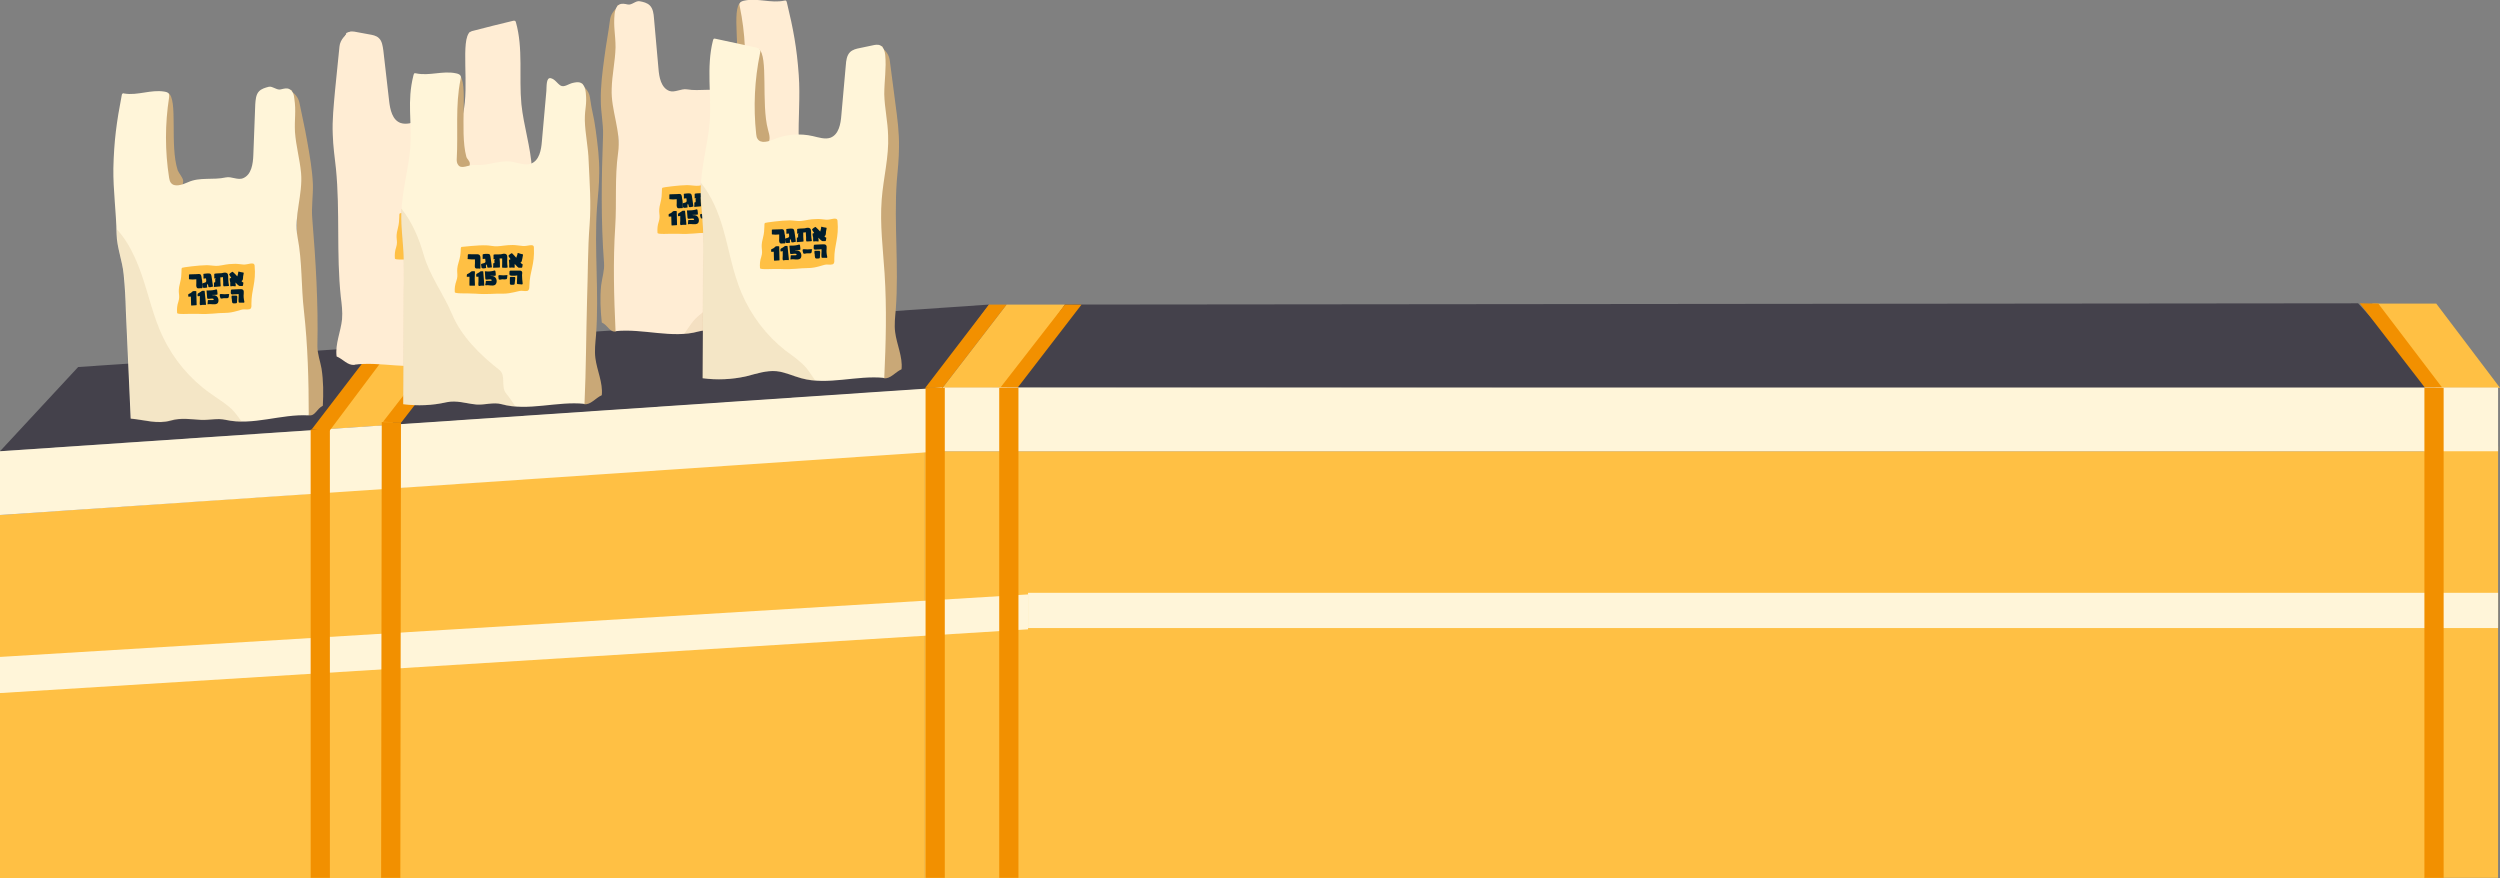 <?xml version="1.0" encoding="utf-8"?>
<!-- Generator: Adobe Illustrator 19.0.0, SVG Export Plug-In . SVG Version: 6.00 Build 0)  -->
<svg version="1.1" id="Layer_1" xmlns="http://www.w3.org/2000/svg" xmlns:xlink="http://www.w3.org/1999/xlink" x="0px" y="0px"
	 viewBox="0 0 780.6 274.3" style="enable-background:new 0 0 780.6 274.3;" xml:space="preserve">
<rect x="0" y="0" width="780.6" height="274.3" fill="#808080" stroke="none"/>
<style type="text/css">
	.st0{fill:#FFC044;}
	.st1{fill:#44414B;}
	.st2{fill:#F29000;}
	.st3{fill:#FFF5D9;}
	.st4{fill:none;stroke:#F29000;stroke-width:5.438;stroke-miterlimit:10;}
	.st5{fill:none;stroke:#F29000;stroke-width:6;stroke-miterlimit:10;}
	.st6{fill:#C9A877;}
	.st7{fill:#FFEDD4;}
	.st8{opacity:0.2;}
	.st9{fill:#001D2D;}
</style>
<g id="קופה_1_">
	<g id="XMLID_9630_">
		<rect id="XMLID_9631_" x="288.6" y="140.9" class="st0" width="468.3" height="133.4"/>
	</g>
	<g id="XMLID_9628_">
		<polygon id="XMLID_9629_" class="st1" points="309.8,121 760.7,121.4 736.3,94.7 332.5,95.1 		"/>
	</g>
	<rect id="XMLID_9617_" x="756.8" y="139.4" class="st0" width="23.2" height="134.7"/>
	<g id="XMLID_9610_">
		<polygon id="XMLID_9614_" class="st0" points="314.3,121.1 332.5,95.1 314.3,95.1 294.3,121.1 		"/>
		<polygon id="XMLID_9613_" class="st2" points="312.3,121.1 317.7,121.1 337.7,95.1 332.5,95.1 		"/>
	</g>
	<g id="XMLID_6414_">
		<polygon id="XMLID_6418_" class="st0" points="760.7,121.1 740.7,94.8 760.7,94.8 780.6,121.1 		"/>
		<polygon id="XMLID_6416_" class="st2" points="762.6,121.1 757.2,121.1 736.8,94.7 742.6,94.8 		"/>
	</g>
	<g id="XMLID_8059_">
		<rect id="XMLID_8823_" x="293.5" y="121" class="st3" width="486.5" height="19.9"/>
	</g>
	<g id="XMLID_8990_">
		<polygon id="XMLID_8991_" class="st0" points="0,274.3 288.7,274.3 288.7,140.9 0,160.8 		"/>
	</g>
	<g id="XMLID_8988_">
		<polygon id="XMLID_8989_" class="st1" points="0,140.9 289.5,121.4 308.8,95.1 24.4,114.6 		"/>
	</g>
	<g id="XMLID_6419_">
		<polygon id="XMLID_8987_" class="st0" points="121.4,274.1 121.2,140.8 101.3,140.8 101.4,274.1 		"/>
		<path id="XMLID_8826_" class="st4" d="M122,274.1"/>
		<path id="XMLID_8825_" class="st4" d="M122,140.9"/>
	</g>
	<polygon id="XMLID_8976_" class="st0" points="122.1,132.7 141.7,106.6 122,108.1 102.3,134 	"/>
	<polygon id="XMLID_8974_" class="st2" points="119.6,131.7 125.3,131.9 145.1,106.3 139,106.7 	"/>
	<polygon id="XMLID_8967_" class="st2" points="294.3,121.1 288.9,121.1 308.8,95.1 314.3,95.1 	"/>
	<g id="XMLID_6420_">
		<polygon id="XMLID_6421_" class="st3" points="0,160.8 294.1,140.9 294.1,121 0,140.9 		"/>
	</g>
	<rect id="XMLID_9141_" x="321" y="185.1" class="st3" width="459" height="11"/>
	<polygon id="XMLID_9142_" class="st3" points="0.3,205.1 321,185.6 321,196.5 0,216.4 0,216 0,216 0,205.1 	"/>
	<line id="XMLID_8985_" class="st5" x1="122.2" y1="131.8" x2="122" y2="274.1"/>
	<polygon id="XMLID_12_" class="st2" points="97.3,134.1 102.9,134.5 122.7,108.1 116.9,108.5 	"/>
	<line id="XMLID_3_" class="st5" x1="100" y1="134.1" x2="100" y2="274.1"/>
	<line id="XMLID_9616_" class="st5" x1="315" y1="121.1" x2="315" y2="274.1"/>
	<line id="XMLID_6422_" class="st5" x1="292" y1="121.1" x2="292" y2="274.1"/>
	<line id="XMLID_9608_" class="st5" x1="760" y1="121.1" x2="760" y2="274.1"/>
</g>
<g id="שקיות">
	<g id="XMLID_8827_">
		<g id="XMLID_9500_">
			<g id="XMLID_9504_">
				<path id="XMLID_59_" class="st6" d="M192.7,1.7c0.6,13-0.7,24.1,0.2,37.1c0.7,10.6,1,20.5,0.2,32.8c-0.3,4.4,0.8,8.8-0.2,13.1
					c-0.4,1.8-0.9,3.5-0.5,5.3c0.9,4.8,1.7,11.8-0.1,13.5c-2,0.3-2.4-1.9-4.4-2.8c-0.4-3.9-0.6-7.7-0.2-11.6c0.3-2.4,1.1-4.7,0.9-7
					c-1-13.3-0.8-26.5-0.3-39.9c0.1-3.6-0.7-7.1-0.7-10.7c-0.1-4.5,0.5-9,1.1-13.5c0.6-4.6,1.2-7.4,1.8-12c0.3-2.1,2.1-4,4.2-4.6"/>
			</g>
			<g id="XMLID_9503_">
				<path id="XMLID_57_" class="st6" d="M231.3,0.7c-3.1,2,0.3,16.3-1.8,24.4c-0.2,0.8-1.5,2.5-1.5,3.4c0,0.9,0.3,1.8,1.1,2.3
					c0.7,0.4,1.5,0.4,2.3,0.2c0.7-0.1,1.3-0.3,1.8-0.8c0.6-0.6,0.9-1.4,1-2.2c0.8-4.2-0.5-8.6-0.8-12.9c-0.2-2.9,0.1-5.7,0.2-8.6
					c0.1-1.9-0.9-4.1-2.2-5.5"/>
			</g>
			<g id="XMLID_9502_">
				<path id="XMLID_55_" class="st7" d="M247.9,101.7c-0.1-12-0.1-21.6-0.2-33.5c0-3.9-0.1-7.7,0.1-11.6c0.2-4.2,1.7-8.4,1.6-12.6
					c-0.2-6.9,0.5-13.8,0-20.6c-0.6-8.5-1.7-14.3-3.7-22.6c-0.1-0.2-0.1-0.5-0.3-0.6c-0.1-0.1-0.3,0-0.5,0c-4.2,0.9-8.3-0.9-12.5,0
					c-0.5,0.1-1.2,0.3-1.4,0.8c-0.2,0.3-0.1,0.7,0,1.1c1.7,8.2,2.1,16.7,1.2,25.1c-0.1,0.5-0.1,1.1-0.4,1.5c-1,1.7-3.5,0.9-5.4,0.1
					c-3.7-1.5-7.9-0.2-11.9-0.9c-1.8-0.3-3.8,1.1-5.5,0.5c-2.6-1-3.2-4.3-3.4-7c-0.5-5.2-0.9-10.5-1.4-15.7c-0.1-1.4-0.3-3-1.3-4
					c-0.8-0.8-2-1.1-3.1-1.3c-1.3-0.3-2.5,1.3-3.8,1c-0.9-0.2-1.8-0.4-2.6,0c-1,0.5-1.4,1.9-1.5,3c-0.4,4.1,0.3,6.3,0.3,10.4
					c-0.1,4.3-1.1,8.6-1.2,12.9c-0.3,6.7,3,13.3,2,20c-1.1,7.9-0.4,15.4-0.9,23.1c-0.7,10.8-0.4,21.7,0.1,32.6
					c8.6-0.9,17.6,2.4,25.9,0.1c2.6-0.7,5-0.1,7.7-0.4c3.2-0.3,6.4-1,9.5-0.2C239.7,104,243.4,102.4,247.9,101.7z"/>
			</g>
			<g id="XMLID_9501_" class="st8">
				<path id="XMLID_54_" class="st6" d="M222.9,94.9c6-4.7,10.8-11,13.8-18.1c2.7-6.4,3.8-13.2,5.7-19.9c1.5-5.2,3.6-10.3,7-14.5
					c0,0.5,0.1,1,0.1,1.6c0.1,4.2-1.3,8.4-1.6,12.6c-0.2,3.9-0.2,7.7-0.1,11.6c0.1,12,0.1,21.6,0.2,33.5c-4.5,0.6-8.2,2.2-12.6,1.2
					c-3.1-0.7-6.3-0.1-9.5,0.2c-2.7,0.3-5.1-0.3-7.7,0.4c-1.5,0.4-3.1,0.7-4.6,0.8c1-1.4,1.9-2.9,3-4.2
					C218.4,98.1,220.7,96.6,222.9,94.9z"/>
			</g>
		</g>
		<g id="לוגו_4_">
			<path id="XMLID_167_" class="st0" d="M226,57.6c-1.2-0.1-2.2-0.3-3.1-0.2c-2.1,0-3,0.4-4.8,0.6c-0.9,0.1-2.6-0.2-3.5-0.2
				c-2.5,0-7.6,0.7-7.7,0.8c-0.5,0.2,0.1,1.7-0.7,4.8c-0.9,3.3,0.2,3.5-0.5,5.8c-0.4,1.1-0.5,2.3-0.4,3.5c0,0.6,3.6,0.2,6.5,0.3
				c3.9,0.2,5.8-0.3,8.5-0.3c2.7,0,4.8-1.1,5.8-1.1c0.5,0,1.9,0.2,2.2-0.3c0.3-0.4,0.2-1,0.2-1.4c0-4.6,1.5-6.5,1-12
				C229.3,56.6,227.4,57.7,226,57.6z"/>
			<path id="XMLID_166_" class="st9" d="M211.3,66c0-0.1-0.1-0.1-0.1-0.1c-0.3,0-0.8-0.1-1.1,0.1c-0.4,0.3-0.2,0.4-1.2,0.8
				c-0.1,0-0.1,0.1-0.1,0.1c-0.1,1,0,0.7,0.8,0.7c0.1,2.7,0,2.8,0.2,2.8c0.5,0,1-0.1,1.5-0.1c0.1,0,0.1-0.1,0.1-0.1
				C211.4,68.9,211.3,67.5,211.3,66z"/>
			<path id="XMLID_165_" class="st9" d="M213.9,65.9c0-0.1-0.1-0.1-0.1-0.1c-0.2,0-0.4,0-0.6,0c-0.2,0-0.3,0.2-0.5,0.3
				c-0.9,0.6-1.1,0.4-1,1.3c0,0.1,0.1,0.1,0.1,0.1c0.2,0,0.4,0,0.6-0.1c0,0.5,0,1,0,1.5c0,0.3-0.1,0.9,0,1.2
				c0.1,0.1,0.1,0.2,0.2,0.2c0.2,0,0.4-0.1,0.6-0.1c0.3,0,0.6,0,0.9,0C214.4,70.3,214.4,70.4,213.9,65.9z"/>
			<path id="XMLID_164_" class="st9" d="M217,67.2c-0.1,0-0.8,0-0.8-0.1c1.7-0.1,1.8,0.1,1.7-0.6c-0.1-1.4-0.2-1.2-0.9-1
				c-0.8,0.2-1.6,0.2-2.4,0.2c0,0-0.1,0-0.1,0c0,0,0,0,0,0.1c0.2,2.4,0.1,2.5,0.5,2.5c0.3,0.1,1.5-0.3,1.7,0.1
				c0.2,0.4-0.4,0.3-1.7,0.3c-0.1,0-0.1,0.1-0.1,0.1c0,0.4-0.1,0.7-0.1,1.1c0,0.1,0.1,0.2,0.2,0.1c0.9-0.2,1.9,0.3,2.8-0.2
				C218.5,69.4,218.4,67.4,217,67.2z"/>
			<path id="XMLID_163_" class="st9" d="M212.7,60.8c-0.3-0.4-0.9-0.2-1.3-0.2c-2.2,0.1-2.4,0-2.4,0.2c0,0.4,0,0.9,0,1.3
				c0,0.1,0.1,0.1,0.1,0.1c0.7,0.1,1.4,0.1,2.2,0c0,0.4,0,0.8,0,1.2c0,0.4-0.1,0.9,0.1,1.3c0.2,0.6,1.1,0.2,1.6,0.3
				c0.1,0,0.2-0.1,0.2-0.1c0-0.8,0-1.6-0.1-2.4C212.9,62,213,61.2,212.7,60.8z"/>
			<path id="XMLID_162_" class="st9" d="M215.4,60.4c-0.5-0.1-1.7,0.1-1.8,0.1c0,0-0.1,0.1-0.1,0.1c0.2,1.5-0.4,1.5,0.8,1.3
				c0.1,0.3,0.1,0.6,0.1,0.9c-0.1,0.7-1.3,0.4-1.3,0.9c0,0.2,0.1,0.4,0.1,0.6c0,0.2,0,0.4,0.2,0.5c0.2,0.2,0.9,0,1.2,0
				c0.1,0,0.1-0.1,0.1-0.2c-0.1-0.3-0.1-0.6,0.1-1c0.1,0.2,0.1,0.3,0.2,0.5c0,0.1,0.1,0.4,0.1,0.5c0.2,0.2,1,0,1.3-0.1
				c0.1,0,0.1-0.1,0.1-0.1C216,61,216.1,60.5,215.4,60.4z"/>
			<path id="XMLID_161_" class="st9" d="M220.7,60.2c-0.4-0.2-1.1,0-1.5,0.1c-0.9,0.1-2.3,0-2.3,0.3c0.1,1.5-0.3,1.4,0.5,1.3
				c-0.4,0.4-0.1,0.6-0.2,1c0,0.3,0,0.2-0.3,0.3c-0.1,0-0.1,0.1-0.1,0.1c0.1,1-0.2,1.4,0.1,1.3c1.9-0.2,2-0.1,2-0.3
				c-0.1-0.9-0.1-1.8-0.1-2.7c0.3,0,0.5,0,0.8-0.1c0,0.6,0.1,1.1,0.1,1.7c0,0.2-0.1,1.2,0.2,1.2c0.9-0.1,1.6,0,1.6-0.2
				C221,61.7,221.6,60.5,220.7,60.2z"/>
			<path id="XMLID_160_" class="st9" d="M225.6,62.6c0.1-0.1,0.2-0.1,0.2-0.3c0.1-0.3,0.1-0.7,0.1-0.9c0.1-0.4,0.1-0.7,0.2-1.1
				c0-0.1,0-0.1-0.1-0.2c-0.5-0.1-0.9-0.1-1.4-0.3c-0.1,0-0.2,0-0.2,0.1c0,0.5-0.2,0.9-0.3,1.4c-0.4-0.5-0.9-0.9-1.4-1.4
				c-0.1-0.2-1,0.5-1.1,0.7c-0.1,0.1,0,0.1,0,0.2c0.2,0.3,0.4,0.7,0.6,0.9c-0.1,0.1-0.2,0.2-0.4,0.2c-0.1,0-0.1,0.1-0.1,0.1
				c0,0.4,0.1,0.8,0.2,1.2c0,0.6-0.1,1.3,0.2,1.2c0.4-0.1,0.8-0.1,1.3,0c0.1,0,0.2,0,0.2-0.1c0-0.4,0-0.7-0.1-1.1
				c1.5,1.5,1,1,2.2,1.1c0.2,0,0.2-0.4,0.3-1c0-0.1,0-0.1-0.1-0.1c-0.1-0.1-0.3-0.2-0.4-0.3C225.4,62.7,225.4,62.8,225.6,62.6z"/>
			<g id="XMLID_157_">
				<path id="XMLID_159_" class="st9" d="M226.3,69.2c-0.2-0.8-0.3-1.7-0.2-2.5c0-0.4,0.1-0.9-0.2-1.2c-0.3-0.3-0.9-0.2-1.3-0.2
					c-0.7,0-1.5,0.1-2.2,0.1c-0.2,0-0.2,0.1-0.3,0.2c0,0,0,0.1,0,0.1c0,0.4-0.2,1,0.2,1.2c0.2,0.1,0.6,0,0.9,0c0.4,0,0.9,0,1.3-0.1
					c0.1,0.8-0.1,1.6,0,2.4c0,0.2,0.1,0.3,0.3,0.3c0.4,0,0.7,0,1.1,0C226.3,69.6,226.3,69.4,226.3,69.2z"/>
				<path id="XMLID_158_" class="st9" d="M223.7,67.3c-0.4,0-0.8,0-1.2,0c-0.2,0-0.2,0.1-0.2,0.3c0,0,0,0,0,0c0,0.3,0,0.6,0.1,0.9
					c0,0.3,0,0.6,0.1,0.9c0.1,0.5,0.8,0.3,1.2,0.3c0.2,0,0.3-0.2,0.3-0.3c0-0.6,0.1-1.2,0.1-1.8C224,67.4,223.8,67.2,223.7,67.3z"/>
			</g>
			<path id="XMLID_156_" class="st9" d="M221.3,66.8c-0.8,0.1-1.5,0.1-2.3,0c0,0-0.1,0-0.1,0c-0.1,0-0.3,0.1-0.3,0.3
				c0,0.3,0.1,0.6,0.2,0.9c0,0.1,0.1,0.2,0.2,0.2c0.3,0.1,0.6-0.1,0.9-0.1c0.4,0,0.7,0,1.1,0c0.6-0.1,0.4-0.6,0.5-1
				C221.7,67,221.5,66.8,221.3,66.8z"/>
		</g>
	</g>
	<g id="XMLID_9135_">
		<g id="XMLID_9448_">
			<g id="XMLID_8978_">
				<path id="XMLID_51_" class="st6" d="M275.6,14.5c-0.6,13,0.7,25.9-0.2,38.9c-0.7,10.6-1,20.5-0.2,32.8c0.3,4.4-0.8,8.8,0.2,13.1
					c0.4,1.8,0.9,3.5,0.5,5.3c-0.9,4.8-1.7,11.8,0.1,13.5c2,0.3,3.5-1.9,5.5-2.8c0.4-3.9-1.5-7.7-2-11.6c-0.3-2.4,0-4.7,0.2-7.1
					c1-13.3-0.6-26.7,0.3-39.9c0.3-3.6,0.7-7.1,0.7-10.7c0.1-4.5-0.5-9-1.1-13.5c-0.6-4.6-1.2-9.2-1.8-13.8c-0.3-2.1-2.1-4-4.2-4.6"
					/>
			</g>
			<g id="XMLID_9406_">
				<path id="XMLID_49_" class="st6" d="M236.9,15.3c3.1,2,0.7,17.1,2.9,25.2c0.2,0.8,0.5,1.7,0.5,2.6c0,0.9-0.3,1.8-1.1,2.3
					c-0.7,0.4-1.5,0.4-2.3,0.2c-0.7-0.1-1.3-0.3-1.8-0.8c-0.6-0.6-0.9-1.4-1-2.2c-0.8-4.2,0.5-8.6,0.8-12.9c0.2-2.9-0.1-5.7-0.2-8.6
					c-0.1-1.9,0.9-4.1,2.2-5.5"/>
			</g>
			<g id="XMLID_8973_">
				<path id="XMLID_47_" class="st3" d="M219.4,118.1c0.1-12,0.1-23.4,0.2-35.3c0-3.9,0.1-7.7-0.1-11.6c-0.2-4.2-0.8-8.4-0.7-12.6
					c0.2-6.9,2.2-13.6,2.8-20.4c0.6-8.5-1.1-17.2,1-25.5c0.1-0.2,0.1-0.5,0.3-0.6c0.1-0.1,0.3,0,0.5,0c4.2,0.9,8.3,1.8,12.5,2.7
					c0.5,0.1,1.2,0.3,1.4,0.8c0.2,0.3,0.1,0.7,0,1.1c-1.7,8.2-2.1,16.7-1.2,25.1c0.1,0.5,0.1,1.1,0.4,1.5c1,1.7,3.5,0.9,5.4,0.1
					c3.7-1.5,8-1.8,11.9-0.9c1.8,0.4,3.8,1.1,5.5,0.5c2.6-1,3.2-4.3,3.4-7c0.5-5.2,0.9-10.5,1.4-15.7c0.1-1.4,0.3-3,1.3-4
					c0.8-0.8,2-1.1,3.1-1.3c1.3-0.3,2.5-0.5,3.8-0.8c0.9-0.2,1.8-0.4,2.6,0c1,0.5,1.4,1.9,1.5,3c0.4,4.1-0.3,8.1-0.3,12.2
					c0.1,4.3,1.1,8.6,1.2,12.9c0.3,6.7-1.5,13.3-2,20c-0.6,7.7,0.4,15.4,0.9,23.1c0.7,10.8,0.4,21.7-0.1,32.6
					c-8.6-0.9-17.6,2.4-25.9,0.1c-2.6-0.7-5-1.9-7.7-2.2c-3.2-0.3-6.4,0.8-9.5,1.6C228.5,118.5,223.9,118.7,219.4,118.1z"/>
			</g>
			<g id="XMLID_9466_" class="st8">
				<path id="XMLID_46_" class="st6" d="M245.3,109.5c-6-4.7-10.8-11-13.8-18.1c-2.7-6.4-3.8-13.2-5.7-19.9
					c-1.5-5.2-3.6-10.3-7-14.5c0,0.5-0.1,1-0.1,1.6c-0.1,4.2,0.4,8.4,0.7,12.6c0.2,3.9,0.2,7.7,0.1,11.6c-0.1,12-0.1,23.4-0.2,35.3
					c4.5,0.6,9.1,0.4,13.5-0.6c3.1-0.7,6.3-1.9,9.5-1.6c2.7,0.3,5.1,1.5,7.7,2.2c1.5,0.4,3.1,0.7,4.6,0.8c-1-1.4-1.9-2.9-3-4.2
					C249.8,112.7,247.5,111.1,245.3,109.5z"/>
			</g>
		</g>
		<g id="לוגו_3_">
			<path id="XMLID_155_" class="st0" d="M258,68.6c-1.2-0.1-2.2-0.3-3.1-0.2c-2.1,0-3,0.4-4.8,0.6c-0.9,0.1-2.6-0.2-3.5-0.2
				c-2.5,0-7.6,0.7-7.7,0.8c-0.5,0.2,0.1,1.7-0.7,4.8c-0.9,3.3,0.2,3.5-0.5,5.8c-0.4,1.1-0.5,2.3-0.4,3.5c0,0.6,3.6,0.2,6.5,0.3
				c3.9,0.2,5.8-0.3,8.5-0.3c2.7,0,4.8-1.1,5.8-1.1c0.5,0,1.9,0.2,2.2-0.3c0.3-0.4,0.2-1,0.2-1.4c0-4.6,1.5-6.5,1-12
				C261.3,67.6,259.4,68.7,258,68.6z"/>
			<path id="XMLID_154_" class="st9" d="M243.3,77c0-0.1-0.1-0.1-0.1-0.1c-0.3,0-0.8-0.1-1.1,0.1c-0.4,0.3-0.2,0.4-1.2,0.8
				c-0.1,0-0.1,0.1-0.1,0.1c-0.1,1,0,0.7,0.8,0.7c0.1,2.7,0,2.8,0.2,2.8c0.5,0,1-0.1,1.5-0.1c0.1,0,0.1-0.1,0.1-0.1
				C243.4,79.9,243.3,78.5,243.3,77z"/>
			<path id="XMLID_153_" class="st9" d="M245.9,76.9c0-0.1-0.1-0.1-0.1-0.1c-0.2,0-0.4,0-0.6,0c-0.2,0-0.3,0.2-0.5,0.3
				c-0.9,0.6-1.1,0.4-1,1.3c0,0.1,0.1,0.1,0.1,0.1c0.2,0,0.4,0,0.6-0.1c0,0.5,0,1,0,1.5c0,0.3-0.1,0.9,0,1.2
				c0.1,0.1,0.1,0.2,0.2,0.2c0.2,0,0.4-0.1,0.6-0.1c0.3,0,0.6,0,0.9,0C246.4,81.3,246.4,81.4,245.9,76.9z"/>
			<path id="XMLID_152_" class="st9" d="M249,78.2c-0.1,0-0.8,0-0.8-0.1c1.7-0.1,1.8,0.1,1.7-0.6c-0.1-1.4-0.2-1.2-0.9-1
				c-0.8,0.2-1.6,0.2-2.4,0.2c0,0-0.1,0-0.1,0c0,0,0,0,0,0.1c0.2,2.4,0.1,2.5,0.5,2.5c0.3,0.1,1.5-0.3,1.7,0.1
				c0.2,0.4-0.4,0.3-1.7,0.3c-0.1,0-0.1,0.1-0.1,0.1c0,0.4-0.1,0.7-0.1,1.1c0,0.1,0.1,0.2,0.2,0.1c0.9-0.2,1.9,0.3,2.8-0.2
				C250.5,80.4,250.4,78.4,249,78.2z"/>
			<path id="XMLID_151_" class="st9" d="M244.7,71.8c-0.3-0.4-0.9-0.2-1.3-0.2c-2.2,0.1-2.4,0-2.4,0.2c0,0.4,0,0.9,0,1.3
				c0,0.1,0.1,0.1,0.1,0.1c0.7,0.1,1.4,0.1,2.2,0c0,0.4,0,0.8,0,1.2c0,0.4-0.1,0.9,0.1,1.3c0.2,0.6,1.1,0.2,1.6,0.3
				c0.1,0,0.2-0.1,0.2-0.1c0-0.8,0-1.6-0.1-2.4C244.9,73,245,72.2,244.7,71.8z"/>
			<path id="XMLID_150_" class="st9" d="M247.4,71.4c-0.5-0.1-1.7,0.1-1.8,0.1c0,0-0.1,0.1-0.1,0.1c0.2,1.5-0.4,1.5,0.8,1.3
				c0.1,0.3,0.1,0.6,0.1,0.9c-0.1,0.7-1.3,0.4-1.3,0.9c0,0.2,0.1,0.4,0.1,0.6c0,0.2,0,0.4,0.2,0.5c0.2,0.2,0.9,0,1.2,0
				c0.1,0,0.1-0.1,0.1-0.2c-0.1-0.3-0.1-0.6,0.1-1c0.1,0.2,0.1,0.3,0.2,0.5c0,0.1,0.1,0.4,0.1,0.5c0.2,0.2,1,0,1.3-0.1
				c0.1,0,0.1-0.1,0.1-0.1C248,72,248.1,71.5,247.4,71.4z"/>
			<path id="XMLID_149_" class="st9" d="M252.7,71.2c-0.4-0.2-1.1,0-1.5,0.1c-0.9,0.1-2.3,0-2.3,0.3c0.1,1.5-0.3,1.4,0.5,1.3
				c-0.4,0.4-0.1,0.6-0.2,1c0,0.3,0,0.2-0.3,0.3c-0.1,0-0.1,0.1-0.1,0.1c0.1,1-0.2,1.4,0.1,1.3c1.9-0.2,2-0.1,2-0.3
				c-0.1-0.9-0.1-1.8-0.1-2.7c0.3,0,0.5,0,0.8-0.1c0,0.6,0.1,1.1,0.1,1.7c0,0.2-0.1,1.2,0.2,1.2c0.9-0.1,1.6,0,1.6-0.2
				C253,72.7,253.6,71.5,252.7,71.2z"/>
			<path id="XMLID_148_" class="st9" d="M257.6,73.6c0.1-0.1,0.2-0.1,0.2-0.3c0.1-0.3,0.1-0.7,0.1-0.9c0.1-0.4,0.1-0.7,0.2-1.1
				c0-0.1,0-0.1-0.1-0.2c-0.5-0.1-0.9-0.1-1.4-0.3c-0.1,0-0.2,0-0.2,0.1c0,0.5-0.2,0.9-0.3,1.4c-0.4-0.5-0.9-0.9-1.4-1.4
				c-0.1-0.2-1,0.5-1.1,0.7c-0.1,0.1,0,0.1,0,0.2c0.2,0.3,0.4,0.7,0.6,0.9c-0.1,0.1-0.2,0.2-0.4,0.2c-0.1,0-0.1,0.1-0.1,0.1
				c0,0.4,0.1,0.8,0.2,1.2c0,0.6-0.1,1.3,0.2,1.2c0.4-0.1,0.8-0.1,1.3,0c0.1,0,0.2,0,0.2-0.1c0-0.4,0-0.7-0.1-1.1
				c1.5,1.5,1,1,2.2,1.1c0.2,0,0.2-0.4,0.3-1c0-0.1,0-0.1-0.1-0.1c-0.1-0.1-0.3-0.2-0.4-0.3C257.4,73.7,257.4,73.8,257.6,73.6z"/>
			<g id="XMLID_145_">
				<path id="XMLID_147_" class="st9" d="M258.3,80.2c-0.2-0.8-0.3-1.7-0.2-2.5c0-0.4,0.1-0.9-0.2-1.2c-0.3-0.3-0.9-0.2-1.3-0.2
					c-0.7,0-1.5,0.1-2.2,0.1c-0.2,0-0.2,0.1-0.3,0.2c0,0,0,0.1,0,0.1c0,0.4-0.2,1,0.2,1.2c0.2,0.1,0.6,0,0.9,0c0.4,0,0.9,0,1.3-0.1
					c0.1,0.8-0.1,1.6,0,2.4c0,0.2,0.1,0.3,0.3,0.3c0.4,0,0.7,0,1.1,0C258.3,80.6,258.3,80.4,258.3,80.2z"/>
				<path id="XMLID_146_" class="st9" d="M255.7,78.3c-0.4,0-0.8,0-1.2,0c-0.2,0-0.2,0.1-0.2,0.3c0,0,0,0,0,0c0,0.3,0,0.6,0.1,0.9
					c0,0.3,0,0.6,0.1,0.9c0.1,0.5,0.8,0.3,1.2,0.3c0.2,0,0.3-0.2,0.3-0.3c0-0.6,0.1-1.2,0.1-1.8C256,78.4,255.8,78.2,255.7,78.3z"/>
			</g>
			<path id="XMLID_144_" class="st9" d="M253.3,77.8c-0.8,0.1-1.5,0.1-2.3,0c0,0-0.1,0-0.1,0c-0.1,0-0.3,0.1-0.3,0.3
				c0,0.3,0.1,0.6,0.2,0.9c0,0.1,0.1,0.2,0.2,0.2c0.3,0.1,0.6-0.1,0.9-0.1c0.4,0,0.7,0,1.1,0c0.6-0.1,0.4-0.6,0.5-1
				C253.7,78,253.5,77.8,253.3,77.8z"/>
		</g>
	</g>
	<g id="XMLID_9126_">
		<g id="XMLID_9529_">
			<g id="XMLID_9533_">
				<path id="XMLID_43_" class="st7" d="M108.1,10.3c1,13,0.1,25.9,1.3,38.9c1,10.6,1.6,20.5,1.1,32.8c-0.2,4.4,1.1,8.8,0.2,13.1
					c-0.4,1.8-0.8,3.5-0.4,5.3c1,4.7,2,11.8,0.3,13.5c-2,0.3-3.5-1.8-5.5-2.6c-0.5-3.9,1.3-7.7,1.7-11.6c0.2-2.4-0.1-4.7-0.4-7.1
					c-1.4-13.3-0.2-26.7-1.5-39.9c-0.4-3.6-0.9-7.1-1-10.7c-0.2-4.5,0.3-9,0.7-13.6c0.5-4.6,0.9-9.3,1.4-13.9c0.2-2.1,2-4.1,4-4.7"
					/>
			</g>
			<g id="XMLID_9532_">
				<path id="XMLID_41_" class="st7" d="M146.8,10c-3.1,2.1-0.2,17.1-2.2,25.3c-0.2,0.9-0.5,1.7-0.4,2.6s0.4,1.8,1.1,2.2
					c0.7,0.4,1.5,0.3,2.3,0.2c0.6-0.1,1.3-0.4,1.8-0.8c0.6-0.6,0.8-1.4,1-2.3c0.7-4.3-0.8-8.5-1.2-12.8c-0.3-2.8,0-5.7,0-8.6
					c0-1.9-1-4.1-2.4-5.4"/>
			</g>
			<g id="XMLID_9531_">
				<path id="XMLID_39_" class="st7" d="M167.2,112.3c-0.5-11.9-0.7-23.4-1.2-35.3c-0.1-3.9-0.3-7.7-0.2-11.6
					c0.1-4.2,0.6-8.4,0.3-12.6c-0.4-6.9-2.6-13.5-3.3-20.3C162,24,163.4,15.2,161.1,7c-0.1-0.2-0.1-0.5-0.4-0.5
					c-0.2-0.1-0.3,0-0.5,0c-4.1,1-8.3,2-12.4,3.1c-0.5,0.1-1.1,0.3-1.4,0.8c-0.1,0.3-0.1,0.7,0,1.1c1.9,8.2,2.6,16.6,1.9,25
					c0,0.5-0.1,1.1-0.4,1.6c-1,1.7-3.5,1-5.4,0.3c-3.8-1.4-8-1.6-11.9-0.6c-1.8,0.5-3.7,1.2-5.5,0.6c-2.6-0.9-3.3-4.2-3.6-6.9
					c-0.6-5.2-1.2-10.5-1.8-15.7c-0.2-1.4-0.4-3-1.4-3.9c-0.8-0.8-2-1-3.2-1.2c-1.3-0.2-2.5-0.5-3.8-0.7c-0.9-0.2-1.8-0.3-2.6,0.1
					c-1,0.6-1.3,1.9-1.4,3.1c-0.3,4.1,0.6,8.1,0.6,12.2c0,4.3-0.8,8.6-0.9,12.9c-0.1,6.7,1.9,13.2,2.6,19.9
					c0.8,7.7,0.1,15.4-0.2,23.1c-0.4,10.9,0.2,21.7,1,32.6c8.6-1.2,17.6,1.9,25.9-0.6c2.5-0.8,5-2.1,7.6-2.4
					c3.2-0.4,6.4,0.7,9.5,1.3C158.1,112.9,162.8,113,167.2,112.3z"/>
			</g>
			<g id="XMLID_9530_" class="st8">
				<path id="XMLID_38_" class="st7" d="M141.1,104.4c5.9-4.9,10.5-11.3,13.2-18.4c2.5-6.4,3.4-13.4,5.2-20
					c1.4-5.2,3.3-10.4,6.6-14.7c0,0.5,0.1,1,0.1,1.6c0.2,4.2-0.2,8.4-0.3,12.6c-0.1,3.9,0,7.7,0.2,11.6c0.5,11.9,0.7,23.4,1.2,35.3
					c-4.5,0.8-9.1,0.7-13.5-0.2c-3.2-0.6-6.3-1.7-9.5-1.3c-2.6,0.3-5.1,1.6-7.6,2.4c-1.5,0.5-3.1,0.7-4.6,0.9
					c0.9-1.5,1.8-2.9,2.9-4.2C136.7,107.7,138.9,106.1,141.1,104.4z"/>
			</g>
		</g>
		<g id="לוגו_2_">
			<path id="XMLID_143_" class="st0" d="M144,65.6c-1.2-0.1-2.2-0.3-3.1-0.2c-2.1,0-3,0.4-4.8,0.6c-0.9,0.1-2.6-0.2-3.5-0.2
				c-2.5,0-7.6,0.7-7.7,0.8c-0.5,0.2,0.1,1.7-0.7,4.8c-0.9,3.3,0.2,3.5-0.5,5.8c-0.4,1.1-0.5,2.3-0.4,3.5c0,0.6,3.6,0.2,6.5,0.3
				c3.9,0.2,5.8-0.3,8.5-0.3c2.7,0,4.8-1.1,5.8-1.1c0.5,0,1.9,0.2,2.2-0.3c0.3-0.4,0.2-1,0.2-1.4c0-4.6,1.5-6.5,1-12
				C147.3,64.6,145.4,65.7,144,65.6z"/>
			<path id="XMLID_142_" class="st9" d="M129.3,74c0-0.1-0.1-0.1-0.1-0.1c-0.3,0-0.8-0.1-1.1,0.1c-0.4,0.3-0.2,0.4-1.2,0.8
				c-0.1,0-0.1,0.1-0.1,0.1c-0.1,1,0,0.7,0.8,0.7c0.1,2.7,0,2.8,0.2,2.8c0.5,0,1-0.1,1.5-0.1c0.1,0,0.1-0.1,0.1-0.1
				C129.4,76.9,129.3,75.5,129.3,74z"/>
			<path id="XMLID_141_" class="st9" d="M131.9,73.9c0-0.1-0.1-0.1-0.1-0.1c-0.2,0-0.4,0-0.6,0c-0.2,0-0.3,0.2-0.5,0.3
				c-0.9,0.6-1.1,0.4-1,1.3c0,0.1,0.1,0.1,0.1,0.1c0.2,0,0.4,0,0.6-0.1c0,0.5,0,1,0,1.5c0,0.3-0.1,0.9,0,1.2
				c0.1,0.1,0.1,0.2,0.2,0.2c0.2,0,0.4-0.1,0.6-0.1c0.3,0,0.6,0,0.9,0C132.4,78.3,132.4,78.4,131.9,73.9z"/>
			<path id="XMLID_140_" class="st9" d="M135,75.2c-0.1,0-0.8,0-0.8-0.1c1.7-0.1,1.8,0.1,1.7-0.6c-0.1-1.4-0.2-1.2-0.9-1
				c-0.8,0.2-1.6,0.2-2.4,0.2c0,0-0.1,0-0.1,0c0,0,0,0,0,0.1c0.2,2.4,0.1,2.5,0.5,2.5c0.3,0.1,1.5-0.3,1.7,0.1
				c0.2,0.4-0.4,0.3-1.7,0.3c-0.1,0-0.1,0.1-0.1,0.1c0,0.4-0.1,0.7-0.1,1.1c0,0.1,0.1,0.2,0.2,0.1c0.9-0.2,1.9,0.3,2.8-0.2
				C136.5,77.4,136.4,75.4,135,75.2z"/>
			<path id="XMLID_139_" class="st9" d="M130.7,68.8c-0.3-0.4-0.9-0.2-1.3-0.2c-2.2,0.1-2.4,0-2.4,0.2c0,0.4,0,0.9,0,1.3
				c0,0.1,0.1,0.1,0.1,0.1c0.7,0.1,1.4,0.1,2.2,0c0,0.4,0,0.8,0,1.2c0,0.4-0.1,0.9,0.1,1.3c0.2,0.6,1.1,0.2,1.6,0.3
				c0.1,0,0.2-0.1,0.2-0.1c0-0.8,0-1.6-0.1-2.4C130.9,70,131,69.2,130.7,68.8z"/>
			<path id="XMLID_138_" class="st9" d="M133.4,68.4c-0.5-0.1-1.7,0.1-1.8,0.1c0,0-0.1,0.1-0.1,0.1c0.2,1.5-0.4,1.5,0.8,1.3
				c0.1,0.3,0.1,0.6,0.1,0.9c-0.1,0.7-1.3,0.4-1.3,0.9c0,0.2,0.1,0.4,0.1,0.6c0,0.2,0,0.4,0.2,0.5c0.2,0.2,0.9,0,1.2,0
				c0.1,0,0.1-0.1,0.1-0.2c-0.1-0.3-0.1-0.6,0.1-1c0.1,0.2,0.1,0.3,0.2,0.5c0,0.1,0.1,0.4,0.1,0.5c0.2,0.2,1,0,1.3-0.1
				c0.1,0,0.1-0.1,0.1-0.1C134,69,134.1,68.5,133.4,68.4z"/>
			<path id="XMLID_137_" class="st9" d="M138.7,68.2c-0.4-0.2-1.1,0-1.5,0.1c-0.9,0.1-2.3,0-2.3,0.3c0.1,1.5-0.3,1.4,0.5,1.3
				c-0.4,0.4-0.1,0.6-0.2,1c0,0.3,0,0.2-0.3,0.3c-0.1,0-0.1,0.1-0.1,0.1c0.1,1-0.2,1.4,0.1,1.3c1.9-0.2,2-0.1,2-0.3
				c-0.1-0.9-0.1-1.8-0.1-2.7c0.3,0,0.5,0,0.8-0.1c0,0.6,0.1,1.1,0.1,1.7c0,0.2-0.1,1.2,0.2,1.2c0.9-0.1,1.6,0,1.6-0.2
				C139,69.7,139.6,68.5,138.7,68.2z"/>
			<path id="XMLID_136_" class="st9" d="M143.6,70.6c0.1-0.1,0.2-0.1,0.2-0.3c0.1-0.3,0.1-0.7,0.1-0.9c0.1-0.4,0.1-0.7,0.2-1.1
				c0-0.1,0-0.1-0.1-0.2c-0.5-0.1-0.9-0.1-1.4-0.3c-0.1,0-0.2,0-0.2,0.1c0,0.5-0.2,0.9-0.3,1.4c-0.4-0.5-0.9-0.9-1.4-1.4
				c-0.1-0.2-1,0.5-1.1,0.7c-0.1,0.1,0,0.1,0,0.2c0.2,0.3,0.4,0.7,0.6,0.9c-0.1,0.1-0.2,0.2-0.4,0.2c-0.1,0-0.1,0.1-0.1,0.1
				c0,0.4,0.1,0.8,0.2,1.2c0,0.6-0.1,1.3,0.2,1.2c0.4-0.1,0.8-0.1,1.3,0c0.1,0,0.2,0,0.2-0.1c0-0.4,0-0.7-0.1-1.1
				c1.5,1.5,1,1,2.2,1.1c0.2,0,0.2-0.4,0.3-1c0-0.1,0-0.1-0.1-0.1c-0.1-0.1-0.3-0.2-0.4-0.3C143.4,70.7,143.4,70.8,143.6,70.6z"/>
			<g id="XMLID_130_">
				<path id="XMLID_133_" class="st9" d="M144.3,77.2c-0.2-0.8-0.3-1.7-0.2-2.5c0-0.4,0.1-0.9-0.2-1.2c-0.3-0.3-0.9-0.2-1.3-0.2
					c-0.7,0-1.5,0.1-2.2,0.1c-0.2,0-0.2,0.1-0.3,0.2c0,0,0,0.1,0,0.1c0,0.4-0.2,1,0.2,1.2c0.2,0.1,0.6,0,0.9,0c0.4,0,0.9,0,1.3-0.1
					c0.1,0.8-0.1,1.6,0,2.4c0,0.2,0.1,0.3,0.3,0.3c0.4,0,0.7,0,1.1,0C144.3,77.6,144.3,77.4,144.3,77.2z"/>
				<path id="XMLID_132_" class="st9" d="M141.7,75.3c-0.4,0-0.8,0-1.2,0c-0.2,0-0.2,0.1-0.2,0.3c0,0,0,0,0,0c0,0.3,0,0.6,0.1,0.9
					c0,0.3,0,0.6,0.1,0.9c0.1,0.5,0.8,0.3,1.2,0.3c0.2,0,0.3-0.2,0.3-0.3c0-0.6,0.1-1.2,0.1-1.8C142,75.4,141.8,75.2,141.7,75.3z"/>
			</g>
			<path id="XMLID_129_" class="st9" d="M139.3,74.8c-0.8,0.1-1.5,0.1-2.3,0c0,0-0.1,0-0.1,0c-0.1,0-0.3,0.1-0.3,0.3
				c0,0.3,0.1,0.6,0.2,0.9c0,0.1,0.1,0.2,0.2,0.2c0.3,0.1,0.6-0.1,0.9-0.1c0.4,0,0.7,0,1.1,0c0.6-0.1,0.4-0.6,0.5-1
				C139.7,75,139.5,74.8,139.3,74.8z"/>
		</g>
	</g>
	<g id="XMLID_9115_">
		<g id="XMLID_9417_">
			<g id="XMLID_9472_">
				<path id="XMLID_35_" class="st6" d="M182,26.2c-0.6,13,0.7,22.3-0.2,35.3c-0.7,10.6-1,20.5-0.2,32.8c0.3,4.4-0.8,8.8,0.2,13.1
					c0.4,1.8,0.9,3.5,0.5,5.3c-0.9,4.8-1.7,11.8,0.1,13.5c2,0.3,3.5-1.9,5.5-2.8c0.4-3.9-1.5-7.7-2-11.6c-0.3-2.4,0-4.7,0.2-7.1
					c1-13.3-0.6-26.7,0.3-39.9c0.3-3.6,0.7-7.1,0.7-10.7c0.1-4.5-0.5-9-1.1-13.5c-0.6-4.6-1.2-5.6-1.8-10.2c-0.3-2.1-2.1-4-4.2-4.6"
					/>
			</g>
			<g id="XMLID_9469_">
				<path id="XMLID_33_" class="st6" d="M143.3,23.3c3.1,2,0.1,17.5,2.3,25.6c0.2,0.8,1.1,1.3,1.1,2.2s-0.3,1.8-1.1,2.3
					c-0.7,0.4-1.5,0.4-2.3,0.2c-0.7-0.1-1.3-0.3-1.8-0.8c-0.6-0.6-0.9-1.4-1-2.2c-0.8-4.2,0.5-8.6,0.8-12.9c0.2-2.9-0.1-5.7-0.2-8.6
					c-0.1-1.9,0.9-4.1,2.2-5.5"/>
			</g>
			<g id="XMLID_9464_">
				<path id="XMLID_31_" class="st3" d="M125.9,126.2c0.1-12,0.1-23.4,0.2-35.3c0-3.9,0.1-7.7-0.1-11.6c-0.2-4.2-0.8-8.4-0.7-12.6
					c0.2-6.9,2.2-13.6,2.8-20.4c0.6-8.5-1.1-14.5,1-22.8c0.1-0.2,0.1-0.5,0.3-0.6c0.1-0.1,0.3,0,0.5,0c4.2,0.9,8.3-0.9,12.5,0
					c0.5,0.1,1.2,0.3,1.4,0.8c0.2,0.3,0.1,0.7,0,1.1c-1.7,8.2-0.7,16.4-1.2,25.1c0,0.5,0.1,1.1,0.4,1.5c1,1.7,3.4-0.1,5.4,0.1
					c3.9,0.4,8-1.8,11.9-0.9c1.8,0.4,3.8,1.1,5.5,0.5c2.6-1,3.2-4.3,3.4-7c0.5-5.2,0.9-10.5,1.4-15.7c0.1-1.4-0.1-4.2,1.3-4
					c1.4,0.3,2,1.6,3.1,2.3c1.1,0.7,2.5-0.5,3.8-0.8c0.9-0.2,1.8-0.4,2.6,0c1,0.5,1.4,1.9,1.5,3c0.4,4.1-0.3,4.5-0.3,8.6
					c0.1,4.3,1.1,8.6,1.2,12.9c0.3,6.7,0.8,13,0.3,19.7c-0.6,7.7-0.5,15-0.8,23.6c-0.3,10.9-0.3,21.6-0.8,32.4
					c-8.6-0.9-17.6,2.4-25.9,0.1c-2.6-0.7-5.2,0.3-7.9,0.1c-3.2-0.3-6.1-1.4-9.3-0.7C135,126.6,130.4,126.8,125.9,126.2z"/>
			</g>
			<g id="XMLID_9421_" class="st8">
				<path id="XMLID_25_" class="st6" d="M155.9,115.5c-6-4.7-11.9-10.5-14.8-17.5c-2.7-6.4-6.9-11.8-8.8-18.4
					c-1.5-5.2-3.6-10.3-7-14.5c0,0.5-0.1,1-0.1,1.6c-0.1,4.2,0.4,8.4,0.7,12.6c0.2,3.9,0.2,7.7,0.1,11.6c-0.1,12-0.1,23.4-0.2,35.3
					c4.5,0.6,9.1,0.4,13.5-0.6c3.1-0.7,6.5,0.4,9.7,0.7c2.7,0.3,4.9-0.8,7.4-0.1c1.5,0.4,3.1,0.7,4.6,0.8c-1-1.4-1.9-2.9-3-4.2
					C156.3,120.7,158.1,117.2,155.9,115.5z"/>
			</g>
		</g>
		<g id="לוגו_1_">
			<path id="XMLID_128_" class="st0" d="M163.2,76.8c-1.2-0.1-2.2-0.3-3.1-0.3c-2.1,0-3.1,0.3-4.8,0.4c-0.9,0.1-2.6-0.3-3.5-0.3
				c-2.5-0.1-7.6,0.5-7.7,0.5c-0.5,0.2,0.1,1.7-0.9,4.8c-1,3.2,0.1,3.5-0.7,5.8c-0.4,1.1-0.6,2.3-0.5,3.5c0,0.6,3.6,0.3,6.5,0.5
				c3.9,0.3,5.8-0.1,8.5,0c2.7,0,4.8-0.9,5.8-0.9c0.5,0,1.9,0.3,2.2-0.2c0.3-0.4,0.3-0.9,0.3-1.4c0.1-4.6,1.7-6.4,1.4-12
				C166.6,75.9,164.6,77,163.2,76.8z"/>
			<path id="XMLID_127_" class="st9" d="M148.3,84.8c0-0.1-0.1-0.1-0.1-0.1c-0.3,0-0.8-0.1-1.1,0.1c-0.4,0.3-0.2,0.3-1.2,0.8
				c-0.1,0-0.1,0.1-0.1,0.1c-0.2,1,0,0.7,0.8,0.7c0,2.7-0.1,2.8,0.1,2.8c0.5,0,1,0,1.5,0c0.1,0,0.1-0.1,0.1-0.1
				C148.2,87.7,148.2,86.3,148.3,84.8z"/>
			<path id="XMLID_126_" class="st9" d="M150.9,84.8c0-0.1-0.1-0.1-0.1-0.1c-0.2,0-0.4,0-0.6,0c-0.2,0-0.3,0.1-0.5,0.3
				c-0.9,0.6-1.1,0.3-1,1.3c0,0.1,0.1,0.1,0.1,0.1c0.2,0,0.4,0,0.6,0c0,0.5,0,1,0,1.5c0,0.3-0.1,0.9,0,1.2c0,0.1,0.1,0.2,0.2,0.2
				c0.2,0,0.4-0.1,0.6-0.1c0.3,0,0.6,0,0.9,0C151.3,89.2,151.2,89.3,150.9,84.8z"/>
			<path id="XMLID_125_" class="st9" d="M153.9,86.2c-0.1,0-0.8,0-0.8-0.1c1.7,0,1.7,0.2,1.7-0.5c-0.1-1.4-0.2-1.2-0.9-1
				c-0.8,0.2-1.6,0.2-2.4,0.1c0,0-0.1,0-0.1,0c0,0,0,0,0,0.1c0.1,2.4,0.1,2.5,0.4,2.5c0.3,0.1,1.5-0.3,1.7,0.1
				c0.2,0.4-0.4,0.3-1.7,0.3c-0.1,0-0.1,0.1-0.1,0.1c0,0.4-0.1,0.7-0.2,1.1c0,0.1,0.1,0.2,0.2,0.2c0.9-0.2,1.9,0.3,2.8-0.1
				C155.4,88.5,155.3,86.5,153.9,86.2z"/>
			<path id="XMLID_124_" class="st9" d="M149.8,79.7c-0.3-0.4-0.9-0.3-1.3-0.3c-2.2,0-2.4-0.1-2.4,0.1c-0.1,0.4,0,0.9-0.1,1.3
				c0,0.1,0.1,0.1,0.1,0.1c0.7,0.1,1.4,0.1,2.2,0.1c0,0.4,0,0.8,0,1.2c0,0.4-0.1,0.9,0,1.3c0.2,0.6,1.1,0.2,1.5,0.4
				c0.1,0,0.2,0,0.2-0.1c0-0.8,0-1.6,0-2.4C150,80.8,150.1,80.1,149.8,79.7z"/>
			<path id="XMLID_116_" class="st9" d="M152.6,79.3c-0.5-0.1-1.7,0-1.8,0.1c0,0-0.1,0.1-0.1,0.1c0.1,1.5-0.4,1.4,0.8,1.3
				c0,0.3,0.1,0.6,0.1,0.9c-0.1,0.7-1.3,0.4-1.4,0.9c0,0.2,0.1,0.4,0.1,0.6c0,0.2,0,0.4,0.2,0.5c0.2,0.2,0.9,0.1,1.2,0
				c0.1,0,0.1-0.1,0.1-0.2c-0.1-0.3-0.1-0.6,0.1-1c0.1,0.2,0.1,0.3,0.2,0.5c0,0.1,0,0.4,0.1,0.5c0.2,0.2,1,0,1.3,0
				c0.1,0,0.1-0.1,0.1-0.1C153.1,80,153.2,79.4,152.6,79.3z"/>
			<path id="XMLID_115_" class="st9" d="M157.9,79.3c-0.4-0.2-1.1,0-1.5,0.1c-0.9,0.1-2.3-0.1-2.3,0.2c0.1,1.5-0.3,1.4,0.5,1.3
				c-0.4,0.4-0.2,0.6-0.2,1c0,0.3,0,0.2-0.3,0.3c-0.1,0-0.1,0.1-0.1,0.1c0.1,1-0.2,1.4,0.1,1.3c1.9-0.1,2,0,2-0.2
				c0-0.9,0-1.8-0.1-2.7c0.3,0,0.5,0,0.8,0c0,0.6,0,1.1,0,1.7c0,0.2-0.1,1.2,0.1,1.2c0.9,0,1.6,0.1,1.6-0.2
				C158.1,80.9,158.8,79.7,157.9,79.3z"/>
			<path id="XMLID_112_" class="st9" d="M162.6,81.9c0.1-0.1,0.2-0.1,0.3-0.3c0.1-0.3,0.1-0.7,0.2-0.9c0.1-0.4,0.1-0.7,0.2-1.1
				c0-0.1,0-0.1-0.1-0.2c-0.5-0.1-0.9-0.2-1.4-0.4c-0.1,0-0.2,0-0.2,0.1c0,0.5-0.3,0.9-0.4,1.4c-0.4-0.5-0.9-1-1.3-1.4
				c-0.1-0.2-1,0.5-1.1,0.7c-0.1,0.1,0,0.1,0,0.2c0.2,0.3,0.4,0.7,0.6,0.9c-0.1,0.1-0.2,0.2-0.4,0.2c-0.1,0-0.1,0.1-0.1,0.1
				c0,0.4,0.1,0.8,0.1,1.2c0,0.6-0.1,1.3,0.2,1.2c0.4-0.1,0.8-0.1,1.3,0c0.1,0,0.2,0,0.2-0.1c0-0.4,0-0.7,0-1.1
				c1.5,1.6,0.9,1.1,2.2,1.2c0.2,0,0.2-0.4,0.3-1c0-0.1,0-0.1-0.1-0.1c-0.1-0.1-0.3-0.2-0.4-0.3C162.5,82,162.5,82,162.6,81.9z"/>
			<g id="XMLID_89_">
				<path id="XMLID_91_" class="st9" d="M163.2,88.5c-0.1-0.8-0.2-1.7-0.2-2.6c0-0.4,0.2-0.9-0.1-1.2c-0.3-0.3-0.9-0.2-1.3-0.2
					c-0.7,0-1.5,0-2.2,0c-0.2,0-0.2,0.1-0.3,0.2c0,0,0,0.1,0,0.1c0,0.4-0.2,1,0.2,1.2c0.2,0.1,0.6,0.1,0.9,0.1c0.4,0,0.9,0,1.3-0.1
					c0,0.8-0.1,1.6-0.1,2.4c0,0.2,0.1,0.3,0.3,0.3c0.4,0,0.7,0.1,1.1,0.1C163.1,88.9,163.2,88.7,163.2,88.5z"/>
				<path id="XMLID_90_" class="st9" d="M160.6,86.5c-0.4,0-0.8-0.1-1.2,0c-0.2,0-0.2,0.1-0.2,0.3c0,0,0,0,0,0c0,0.3,0,0.6,0,0.9
					c0,0.3,0,0.6,0,0.9c0.1,0.5,0.8,0.3,1.2,0.3c0.2,0,0.3-0.2,0.3-0.3c0.1-0.6,0.1-1.2,0.2-1.8C160.9,86.6,160.8,86.4,160.6,86.5z"
					/>
			</g>
			<path id="XMLID_80_" class="st9" d="M158.3,85.9c-0.8,0.1-1.5,0.1-2.3,0c0,0-0.1,0-0.1,0c-0.1,0-0.3,0.1-0.3,0.3
				c0,0.3,0.1,0.6,0.1,0.9c0,0.1,0.1,0.2,0.2,0.2c0.3,0.1,0.6-0.1,0.9-0.1c0.4,0,0.7,0.1,1.1,0c0.6,0,0.4-0.6,0.5-1
				C158.6,86.1,158.4,85.9,158.3,85.9z"/>
		</g>
	</g>
	<g id="XMLID_8880_">
		<g id="XMLID_9149_">
			<g id="XMLID_9476_">
				<path id="XMLID_21_" class="st6" d="M91.2,28.2c0,13,1.8,24.1,1.6,37c-0.2,10.7,0,20.6,1.4,32.8c0.5,4.4-0.4,8.9,0.8,13.1
					c0.5,1.7,1,3.4,0.8,5.2c-0.6,4.8-1.1,11.9,0.7,13.4c2,0.2,2.3-2,4.3-3c0.2-3.9,0.2-7.7-0.4-11.6c-0.4-2.3-1.3-4.6-1.3-7
					c0.3-13.3-0.5-26.5-1.6-39.9c-0.3-3.6,0.3-7.1,0.2-10.7c-0.2-4.5-1-9-1.8-13.5c-0.8-4.6-1.5-7.3-2.4-11.9
					c-0.4-2.1-2.3-3.9-4.4-4.4"/>
			</g>
			<g id="XMLID_9473_">
				<path id="XMLID_19_" class="st6" d="M52.5,29c3.2,1.9,0.4,16.3,3,24.2c0.3,0.8,1.7,2.4,1.7,3.3s-0.3,1.8-1,2.3
					c-0.6,0.4-1.5,0.5-2.3,0.3c-0.7-0.1-1.3-0.3-1.8-0.7c-0.6-0.5-0.9-1.4-1.1-2.2c-1-4.2,0.1-8.6,0.2-12.9c0-2.9-0.4-5.7-0.6-8.6
					c-0.2-1.9,0.7-4.1,1.9-5.6"/>
			</g>
			<g id="XMLID_9467_">
				<path id="XMLID_17_" class="st3" d="M40.8,130.7c-0.5-11.9-1-21.6-1.5-33.5c-0.1-3.9-0.3-7.7-0.7-11.6
					c-0.4-4.2-2.1-8.3-2.2-12.5c-0.1-6.9-1.1-13.7-1-20.6c0.2-8.5,1-14.4,2.6-22.7c0-0.2,0.1-0.5,0.3-0.6c0.1-0.1,0.3-0.1,0.5,0
					c4.2,0.7,8.3-1.3,12.5-0.6c0.5,0.1,1.2,0.2,1.4,0.7c0.2,0.3,0.1,0.7,0.1,1.1c-1.3,8.3-1.3,16.8,0,25.1c0.1,0.5,0.2,1.1,0.5,1.5
					c1.1,1.6,3.6,0.7,5.4-0.1c3.7-1.7,7.8-0.6,11.8-1.5c1.8-0.4,3.8,1,5.5,0.2c2.5-1.1,3-4.4,3.1-7.2c0.2-5.3,0.4-10.5,0.6-15.8
					c0.1-1.4,0.2-3,1.1-4c0.8-0.9,2-1.2,3.1-1.5c1.2-0.3,2.6,1.2,3.8,0.8c0.9-0.2,1.8-0.5,2.6-0.1c1.1,0.5,1.5,1.8,1.6,3
					c0.6,4,0,6.3,0.2,10.4c0.3,4.3,1.5,8.5,1.9,12.8c0.6,6.7-2.3,13.5-1.1,20c1.5,7.8,1.1,15.4,2,23.1c1.2,10.8,1.5,21.7,1.5,32.6
					c-8.7-0.5-17.4,3.3-25.9,1.4c-2.6-0.6-5,0.1-7.7,0c-3.2-0.2-6.4-0.7-9.5,0.2C49.1,132.5,45.3,131.1,40.8,130.7z"/>
			</g>
			<g id="XMLID_9462_" class="st8">
				<path id="XMLID_16_" class="st6" d="M65.5,122.7c-6.2-4.4-11.3-10.5-14.6-17.4c-3-6.2-4.4-13-6.7-19.6
					c-1.8-5.1-4.1-10.2-7.7-14.1c0,0.5,0,1,0,1.6c0.1,4.2,1.7,8.3,2.2,12.5c0.4,3.8,0.6,7.7,0.7,11.6c0.5,11.9,1,21.6,1.5,33.5
					c4.5,0.4,8.3,1.8,12.7,0.6c3.1-0.9,6.3-0.4,9.5-0.2c2.7,0.1,5.1-0.6,7.7,0c1.5,0.3,3.1,0.5,4.7,0.5c-1-1.4-2-2.8-3.2-4
					C70.1,125.7,67.7,124.3,65.5,122.7z"/>
			</g>
		</g>
		<g id="לוגו">
			<path id="XMLID_29_" class="st0" d="M76,82.6c-1.2-0.1-2.2-0.3-3.1-0.2c-2.1,0-3,0.4-4.8,0.6c-0.9,0.1-2.6-0.2-3.5-0.2
				c-2.5,0-7.6,0.7-7.7,0.8c-0.5,0.2,0.1,1.7-0.7,4.8c-0.9,3.3,0.2,3.5-0.5,5.8c-0.4,1.1-0.5,2.3-0.4,3.5c0,0.6,3.6,0.2,6.5,0.3
				c3.9,0.2,5.8-0.3,8.5-0.3c2.7,0,4.8-1.1,5.8-1.1c0.5,0,1.9,0.2,2.2-0.3c0.3-0.4,0.2-1,0.2-1.4c0-4.6,1.5-6.5,1-12
				C79.3,81.6,77.4,82.7,76,82.6z"/>
			<path id="XMLID_28_" class="st9" d="M61.3,91c0-0.1-0.1-0.1-0.1-0.1c-0.3,0-0.8-0.1-1.1,0.1c-0.4,0.3-0.2,0.4-1.2,0.8
				c-0.1,0-0.1,0.1-0.1,0.1c-0.1,1,0,0.7,0.8,0.7c0.1,2.7,0,2.8,0.2,2.8c0.5,0,1-0.1,1.5-0.1c0.1,0,0.1-0.1,0.1-0.1
				C61.4,93.9,61.3,92.5,61.3,91z"/>
			<path id="XMLID_27_" class="st9" d="M63.9,90.9c0-0.1-0.1-0.1-0.1-0.1c-0.2,0-0.4,0-0.6,0c-0.2,0-0.3,0.2-0.5,0.3
				c-0.9,0.6-1.1,0.4-1,1.3c0,0.1,0.1,0.1,0.1,0.1c0.2,0,0.4,0,0.6-0.1c0,0.5,0,1,0,1.5c0,0.3-0.1,0.9,0,1.2
				c0.1,0.1,0.1,0.2,0.2,0.2c0.2,0,0.4-0.1,0.6-0.1c0.3,0,0.6,0,0.9,0C64.4,95.3,64.4,95.4,63.9,90.9z"/>
			<path id="XMLID_26_" class="st9" d="M67,92.2c-0.1,0-0.8,0-0.8-0.1c1.7-0.1,1.8,0.1,1.7-0.6c-0.1-1.4-0.2-1.2-0.9-1
				c-0.8,0.2-1.6,0.2-2.4,0.2c0,0-0.1,0-0.1,0c0,0,0,0,0,0.1c0.2,2.4,0.1,2.5,0.5,2.5c0.3,0.1,1.5-0.3,1.7,0.1
				c0.2,0.4-0.4,0.3-1.7,0.3c-0.1,0-0.1,0.1-0.1,0.1c0,0.4-0.1,0.7-0.1,1.1c0,0.1,0.1,0.2,0.2,0.1c0.9-0.2,1.9,0.3,2.8-0.2
				C68.5,94.4,68.4,92.4,67,92.2z"/>
			<path id="XMLID_11_" class="st9" d="M62.7,85.8c-0.3-0.4-0.9-0.2-1.3-0.2c-2.2,0.1-2.4,0-2.4,0.2c0,0.4,0,0.9,0,1.3
				c0,0.1,0.1,0.1,0.1,0.1c0.7,0.1,1.4,0.1,2.2,0c0,0.4,0,0.8,0,1.2c0,0.4-0.1,0.9,0.1,1.3c0.2,0.6,1.1,0.2,1.6,0.3
				c0.1,0,0.2-0.1,0.2-0.1c0-0.8,0-1.6-0.1-2.4C62.9,87,63,86.2,62.7,85.8z"/>
			<path id="XMLID_10_" class="st9" d="M65.4,85.4c-0.5-0.1-1.7,0.1-1.8,0.1c0,0-0.1,0.1-0.1,0.1c0.2,1.5-0.4,1.5,0.8,1.3
				c0.1,0.3,0.1,0.6,0.1,0.9c-0.1,0.7-1.3,0.4-1.3,0.9c0,0.2,0.1,0.4,0.1,0.6c0,0.2,0,0.4,0.2,0.5c0.2,0.2,0.9,0,1.2,0
				c0.1,0,0.1-0.1,0.1-0.2c-0.1-0.3-0.1-0.6,0.1-1c0.1,0.2,0.1,0.3,0.2,0.5c0,0.1,0.1,0.4,0.1,0.5c0.2,0.2,1,0,1.3-0.1
				c0.1,0,0.1-0.1,0.1-0.1C66,86,66.1,85.5,65.4,85.4z"/>
			<path id="XMLID_9_" class="st9" d="M70.7,85.2c-0.4-0.2-1.1,0-1.5,0.1c-0.9,0.1-2.3,0-2.3,0.3c0.1,1.5-0.3,1.4,0.5,1.3
				c-0.4,0.4-0.1,0.6-0.2,1c0,0.3,0,0.2-0.3,0.3c-0.1,0-0.1,0.1-0.1,0.1c0.1,1-0.2,1.4,0.1,1.3c1.9-0.2,2-0.1,2-0.3
				c-0.1-0.9-0.1-1.8-0.1-2.7c0.3,0,0.5,0,0.8-0.1c0,0.6,0.1,1.1,0.1,1.7c0,0.2-0.1,1.2,0.2,1.2c0.9-0.1,1.6,0,1.6-0.2
				C71,86.7,71.6,85.5,70.7,85.2z"/>
			<path id="XMLID_8_" class="st9" d="M75.6,87.6c0.1-0.1,0.2-0.1,0.2-0.3c0.1-0.3,0.1-0.7,0.1-0.9c0.1-0.4,0.1-0.7,0.2-1.1
				c0-0.1,0-0.1-0.1-0.2c-0.5-0.1-0.9-0.1-1.4-0.3c-0.1,0-0.2,0-0.2,0.1c0,0.5-0.2,0.9-0.3,1.4c-0.4-0.5-0.9-0.9-1.4-1.4
				c-0.1-0.2-1,0.5-1.1,0.7c-0.1,0.1,0,0.1,0,0.2c0.2,0.3,0.4,0.7,0.6,0.9c-0.1,0.1-0.2,0.2-0.4,0.2c-0.1,0-0.1,0.1-0.1,0.1
				c0,0.4,0.1,0.8,0.2,1.2c0,0.6-0.1,1.3,0.2,1.2c0.4-0.1,0.8-0.1,1.3,0c0.1,0,0.2,0,0.2-0.1c0-0.4,0-0.7-0.1-1.1
				c1.5,1.5,1,1,2.2,1.1c0.2,0,0.2-0.4,0.3-1c0-0.1,0-0.1-0.1-0.1c-0.1-0.1-0.3-0.2-0.4-0.3C75.4,87.7,75.4,87.8,75.6,87.6z"/>
			<g id="XMLID_30_">
				<path id="XMLID_6_" class="st9" d="M76.3,94.2c-0.2-0.8-0.3-1.7-0.2-2.5c0-0.4,0.1-0.9-0.2-1.2c-0.3-0.3-0.9-0.2-1.3-0.2
					c-0.7,0-1.5,0.1-2.2,0.1c-0.2,0-0.2,0.1-0.3,0.2c0,0,0,0.1,0,0.1c0,0.4-0.2,1,0.2,1.2c0.2,0.1,0.6,0,0.9,0c0.4,0,0.9,0,1.3-0.1
					c0.1,0.8-0.1,1.6,0,2.4c0,0.2,0.1,0.3,0.3,0.3c0.4,0,0.7,0,1.1,0C76.3,94.6,76.3,94.4,76.3,94.2z"/>
				<path id="XMLID_7_" class="st9" d="M73.7,92.3c-0.4,0-0.8,0-1.2,0c-0.2,0-0.2,0.1-0.2,0.3c0,0,0,0,0,0c0,0.3,0,0.6,0.1,0.9
					c0,0.3,0,0.6,0.1,0.9c0.1,0.5,0.8,0.3,1.2,0.3c0.2,0,0.3-0.2,0.3-0.3c0-0.6,0.1-1.2,0.1-1.8C74,92.4,73.8,92.2,73.7,92.3z"/>
			</g>
			<path id="XMLID_23_" class="st9" d="M71.3,91.8c-0.8,0.1-1.5,0.1-2.3,0c0,0-0.1,0-0.1,0c-0.1,0-0.3,0.1-0.3,0.3
				c0,0.3,0.1,0.6,0.2,0.9c0,0.1,0.1,0.2,0.2,0.2c0.3,0.1,0.6-0.1,0.9-0.1c0.4,0,0.7,0,1.1,0c0.6-0.1,0.4-0.6,0.5-1
				C71.7,92,71.5,91.8,71.3,91.8z"/>
		</g>
	</g>
</g>
</svg>
